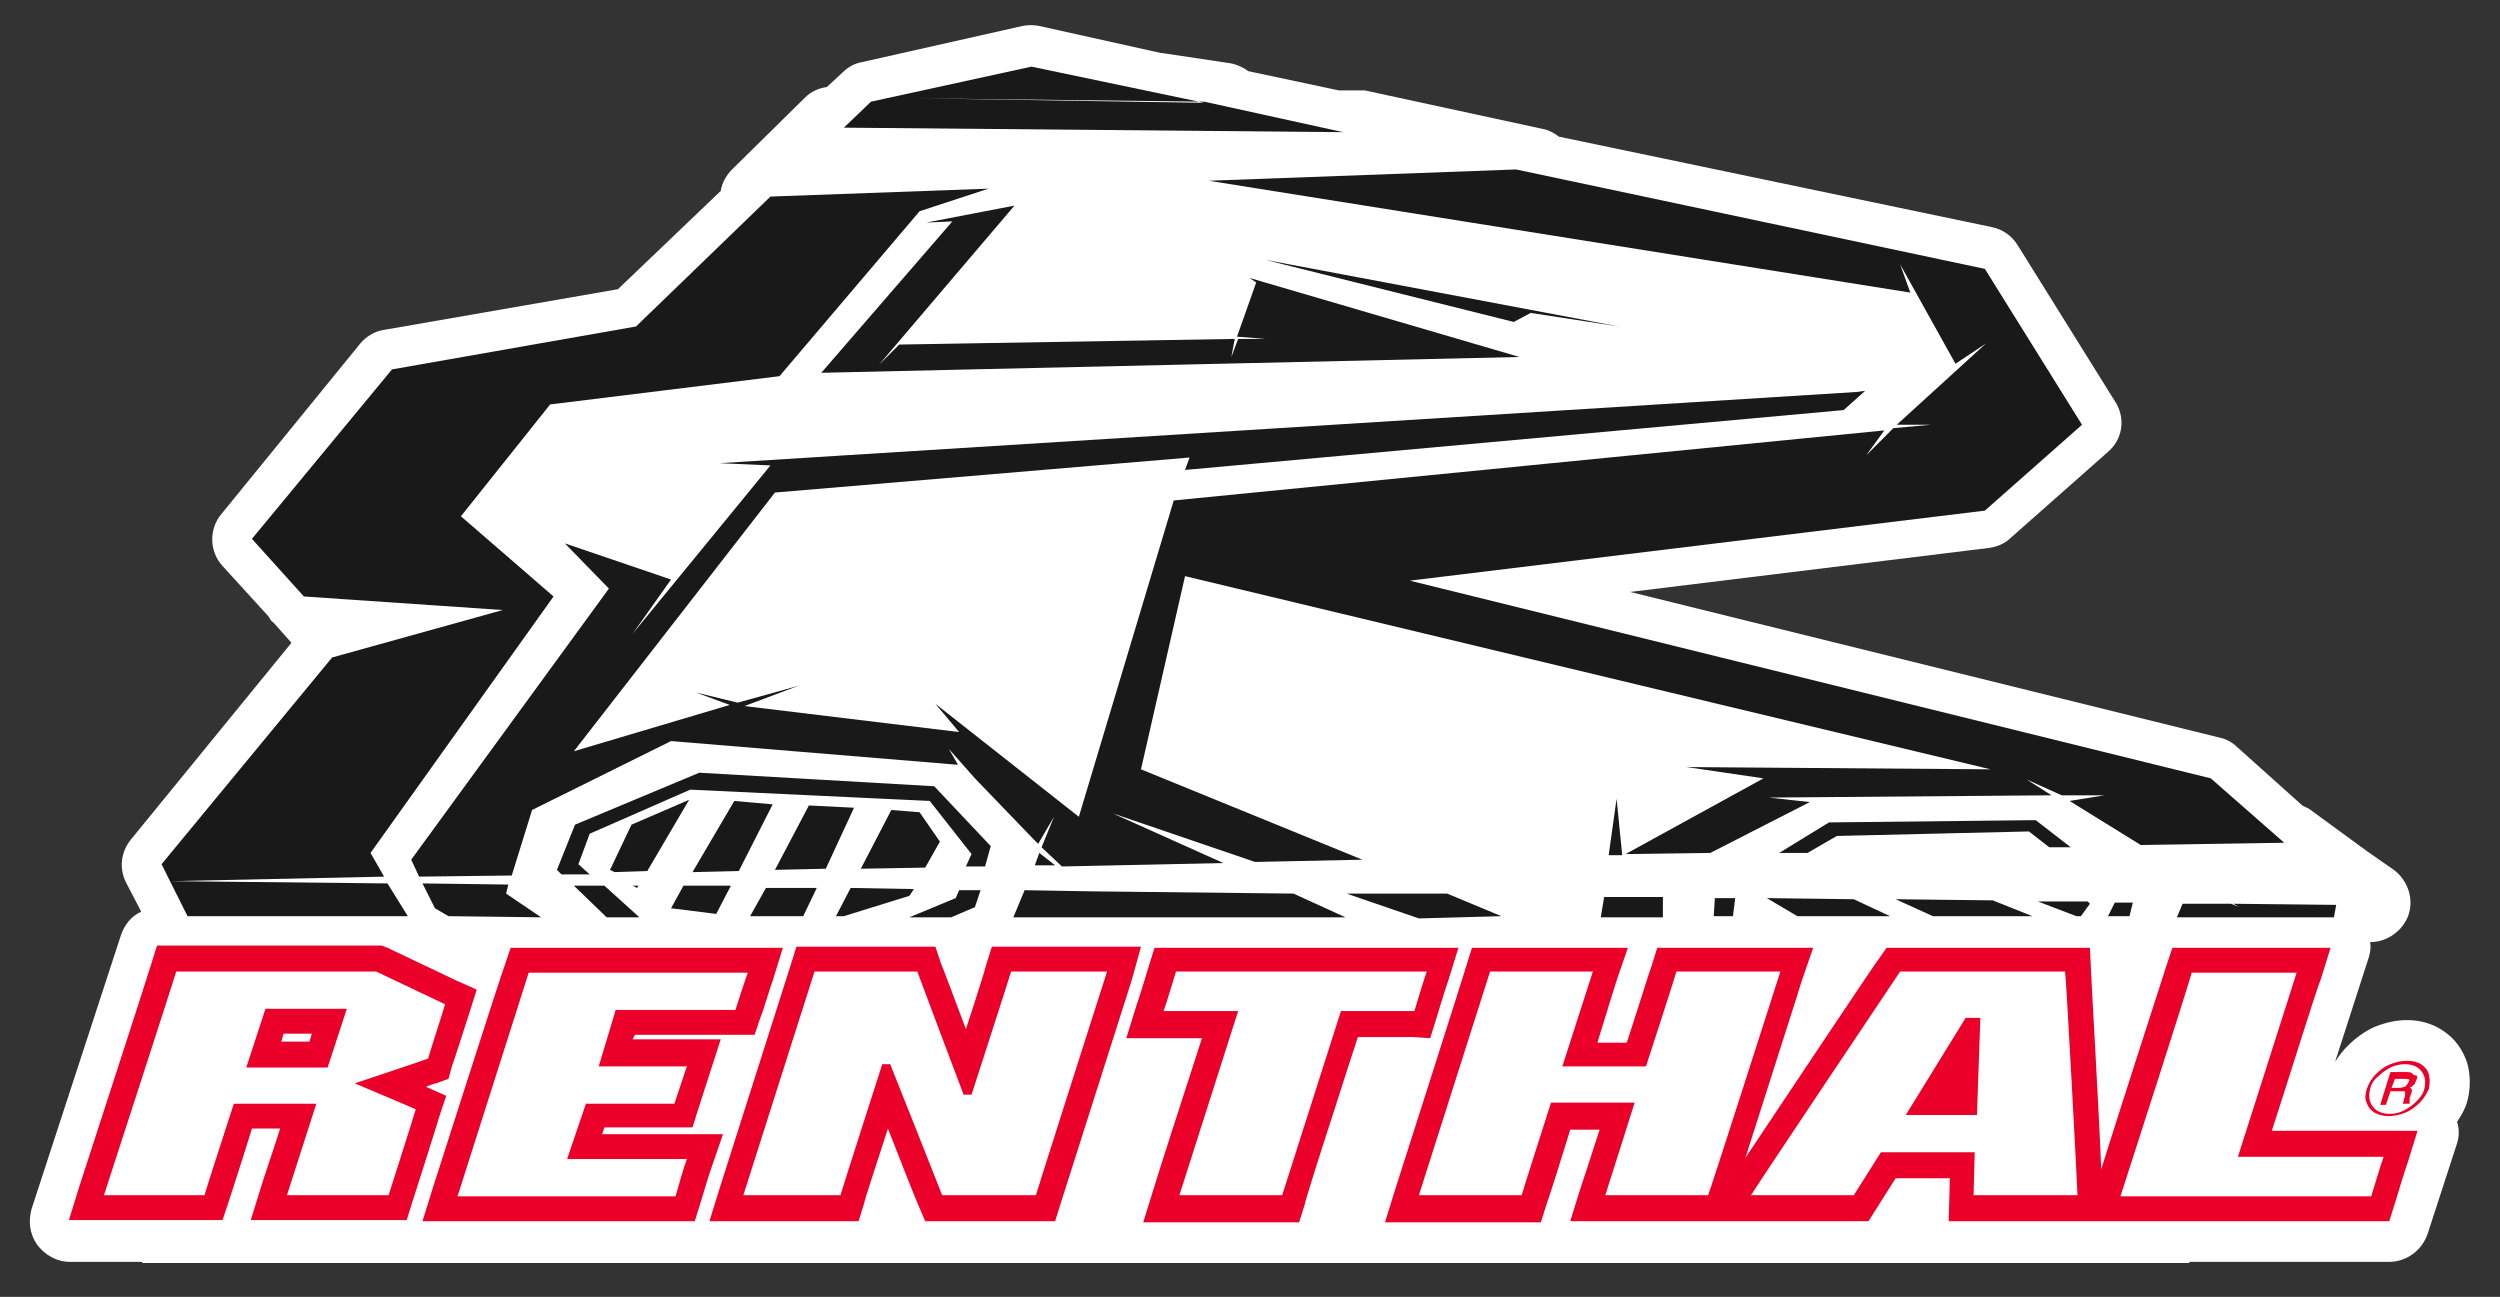 <?xml version="1.0" encoding="utf-8"?>
<!-- Generator: Adobe Illustrator 22.1.0, SVG Export Plug-In . SVG Version: 6.00 Build 0)  -->
<svg version="1.1" id="Layer_1" xmlns="http://www.w3.org/2000/svg" xmlns:xlink="http://www.w3.org/1999/xlink" x="0px" y="0px"
	 viewBox="0 0 221.3 114.8" style="enable-background:new 0 0 221.3 114.8;" xml:space="preserve">
<rect x="0" y="0" width="221.3" height="114.8" fill="#333333" stroke="none"/>
<style type="text/css">
	.st0{fill:#FFFFFF;}
	.st1{fill:#191919;}
	.st2{fill:#EA0029;}
</style>
<g>
	<path class="st0" d="M218.4,94.1c-0.4-1.2-1.1-2.2-2.2-2.9c-0.9-0.6-2-0.9-3.1-0.9c-1,0-1.9,0.2-2.9,0.6c-0.9,0.4-1.7,1-2.4,1.7
		c-0.4,0.4-0.8,0.9-1.1,1.4l3-9.3c0.1-0.4,0.2-0.8,0.1-1.3l0,0c1.5,0,2.9-1,3.4-2.4c0.5-1.5-0.1-3.1-1.3-4l-2.3-1.6l-5.2-3.8
		c-0.2-0.1-0.4-0.2-0.6-0.3l-5.8-5.2c-0.4-0.4-1-0.7-1.5-0.8l-52.2-12.9l31.8-3.9c0.7-0.1,1.4-0.4,1.9-0.9l8.6-7.6
		c1.3-1.1,1.6-3,0.6-4.5l-8.6-13.8c-0.5-0.8-1.3-1.4-2.3-1.6l-38.3-8c-0.4-0.3-0.9-0.6-1.5-0.7L120.8,8c-0.2,0-0.4,0-0.6,0
		c0,0-0.6,0-1.7,0l-8-1.7c-0.4-0.3-1-0.6-1.6-0.7l-6-0.9h-0.1L92,2.3c-0.5-0.1-1-0.1-1.5,0L76.3,5.5c-0.6,0.1-1.2,0.4-1.7,0.9
		l-1.4,1.3c-0.7,0.1-1.4,0.4-1.9,0.9L64.8,15c-0.5,0.5-0.9,1.2-1,1.9l-9.1,8.7L34,29.2c-0.8,0.1-1.6,0.6-2.1,1.2L19.6,45.5
		c-1.1,1.3-1.1,3.3,0.1,4.6l4.1,4.5c0.1,0.2,0.2,0.4,0.4,0.5l1.6,1.8L11.6,74.3c-0.9,1.1-1.1,2.6-0.4,3.9l1.3,2.5
		c-0.9,0.4-1.5,1.2-1.8,2.1L2.8,107c-0.3,1.1-0.2,2.2,0.5,3.2c0.7,0.9,1.7,1.5,2.9,1.5h6.4v0.1h181.2v-0.1h17.7c1.5,0,2.9-1,3.4-2.5
		l2.6-8c0.2-0.6,0.2-1.3,0-1.9c0.4-0.6,0.7-1.1,0.9-1.8C218.7,96.4,218.7,95.2,218.4,94.1z"/>
	<path class="st1" d="M81,8.7l21.3-0.5l4.3,0.9L81,8.7z M61.9,68.4l-11,4.6l-1.6,4l0.4,0.4h2.5l-1-0.9l1-2.7l8.9-3.9l21.2,1l3.7,4.7
		l-0.5,1.1h1.7l0.5-1.8l-5-5.3L61.9,68.4z M83.2,74.5l-1.8-2.6l-2.5-0.2l-2.7,5.2l5.7-0.1L83.2,74.5z M84.6,79.5l-4.1,1.7h3.7
		l2.1-0.9l0.5-1.5h-1.9L84.6,79.5z M142.4,75.7h1.2l-0.5-5L142.4,75.7z M96.5,78.9l0.8,0.7L96.5,78.9l-5.8-0.1l-1,2.4h29.4l-4.6-2.1
		L96.5,78.9z M119.2,79.1l6.4,2.2l7.3-0.2l-4.8-2H119.2z M91.6,76.6h1.8L92,75.5L91.6,76.6z M80.9,78.7l-5.6-0.1L74,81.1h0.7
		l5.8-1.8L80.9,78.7z M142,79.4l-0.3,1.8h5.5v-1.8H142z M56,78.4l0.4,0.2l0.1-0.2H56z M50.8,78.4l2.9,2.8h2.9l-3.1-2.8H50.8z
		 M71.6,71.3l-3,5.7l4.5-0.1l2.5-5.4L71.6,71.3z M45,78.3l-7.6-0.1l1.1,2.2l1.2,0.7l8.2,0.1l-3.1-2.1L45,78.3z M55.9,73L54,77
		l0.4,0.2l2.9-0.1l3.7-6.3L55.9,73z M59.4,80.4l4,0.5l1.3-2.5h-4.2L59.4,80.4z M66.4,81.1h1.8h2.9l1.2-2.5h-4.5L66.4,81.1z M65,70.9
		l-3.7,6.3l4.1-0.1l3-5.9L65,70.9z M195.7,68.9l-70.9-17.5l50.9-6.2l8.6-7.6l-8.6-13.8L134.2,15L107,16l62.1,9.9l-0.9-2.5l4.9,8.8
		l2.7-1.8l-7.9,7.2h3l-3.3,0.3l-2.4,2.4l1.6-2.2l-62.9,6.2l-8.4,28l-12.7-10l2.1,2.5l-19-2.3l4.8-1.8l-5.4,1.5l-3.7-0.9l3,1.1
		l-13.8,4.1l17.8-22.9l36.7-3.1l-0.4,1.1l58.3-5.3l1.9-1.7l-0.8,0.1L63.7,41l4.5,0.2L56,56.1l3.4-4.8L50,48.1l3.9,4l-17.5,24
		l0.7,1.5l8.2-0.1l1.8-5.8l12.3-6.1l25.4,2.1L84,66.3l2.3,2.6l5.2,5.4l0.4,0.4l1.4-2.4L92.2,75l1.8,1.7l14.3-0.3L98.5,72l12.6,4.3
		l9.5-0.2l-19.6-8l3.9-17.1l71.3,17.1l-26.9-0.2l6.8,1l-12.2,6.7l7.5-0.1l8.8-4.5l-3.6-0.4l25-0.2l-2.2-1.4l3.1,1.4h3.8l-3.1,0.5
		l6.3,3.9l12.7-0.2L195.7,68.9z M81,8.7l21.3-0.5l-11-2.3L77.1,9l-2.4,2.3l44.2,0.4L106.6,9L81,8.7z M34.7,32.7l-12.4,15l4.6,5.1
		L44.5,54l-15.1,4.2L14.3,76.5l2.3,4.6h19.5l-1.8-2.9L15.1,78L34,77.6l-1.2-2.1L49,52.8l-8.2-7.1l7.9-9.9L69,33.3l12.4-14.6l6.1-2
		l-19.3,0.7L56.3,28.9L34.7,32.7z M206.8,80.1l-9.1-0.1l0.5,0.3l-0.7-0.3h-4.3l-0.5,1.2h8.6l0,0h5.3L206.8,80.1z M151.7,81.1h1.7
		l0.2-1.6h-1.8L151.7,81.1z M134.5,31.6l-23.9-7l0.6,0.4l-1.7,4.8L112,30h-2.4l-0.6,1.6l0.3-1.6l-29.7,0.5l-1.8,1.8l12-14.1L82,19.7
		l2.3-0.1L72.7,33L134.5,31.6z M143.3,28.9L112,23l22,5.5l1.5-0.8L143.3,28.9z M179.6,73.6l1.8,1.4h1.9l-3.1-2.4l-18.3,0.2l-4.4,2.7
		h2.5l2.6-1.5L179.6,73.6z M156.4,79.5l2.7,1.6h8.2l-3.2-1.5L156.4,79.5z M167.8,79.6l3.3,1.5h8.8l-3.5-1.4L167.8,79.6z M180.4,79.8
		l3.4,1.3h0.4L185,80l-0.2-0.2H180.4z M186.6,81.1h1.9l0.3-1.2h-1.6L186.6,81.1z"/>
	<path class="st2" d="M213.5,95c-0.1-0.1-0.3-0.1-0.6-0.1h-1.3l-0.9,2.9h0.5l0.4-1.2h0.8c0.2,0,0.3,0,0.4,0c0.1,0,0.1,0.1,0.1,0.1
		s0,0.1,0,0.3l-0.1,0.3c0,0.2-0.1,0.3-0.1,0.4h0.6v-0.1c0-0.1,0-0.2,0-0.4l0.1-0.3c0.1-0.2,0.1-0.3,0.1-0.4s-0.1-0.2-0.2-0.2
		c0.2-0.1,0.3-0.2,0.4-0.3c0.1-0.1,0.1-0.2,0.2-0.4c0.1-0.2,0.1-0.3,0-0.4C213.7,95.2,213.6,95.1,213.5,95z M213.2,95.8
		c-0.1,0.2-0.2,0.3-0.3,0.4c-0.1,0-0.3,0.1-0.5,0.1h-0.7l0.3-0.8h0.8c0.2,0,0.4,0,0.5,0.1C213.3,95.5,213.3,95.6,213.2,95.8z
		 M215,95.1c-0.1-0.4-0.4-0.7-0.7-0.9c-0.3-0.2-0.8-0.3-1.2-0.3c-0.5,0-1,0.1-1.5,0.3c-0.5,0.2-0.9,0.5-1.3,0.9
		c-0.4,0.4-0.6,0.8-0.8,1.3c-0.1,0.4-0.2,0.9,0,1.2c0.1,0.4,0.4,0.7,0.7,0.9c0.4,0.2,0.8,0.3,1.2,0.3c0.5,0,1-0.1,1.5-0.3
		c0.5-0.2,0.9-0.5,1.3-0.9c0.4-0.4,0.6-0.8,0.8-1.2C215.1,95.9,215.1,95.5,215,95.1z M214.6,96.4c-0.1,0.4-0.3,0.7-0.7,1.1
		c-0.3,0.3-0.7,0.6-1.1,0.8c-0.4,0.2-0.8,0.3-1.3,0.3c-0.4,0-0.8-0.1-1.1-0.3c-0.3-0.2-0.5-0.5-0.6-0.8s-0.1-0.7,0-1.1
		s0.3-0.8,0.7-1.1c0.3-0.3,0.7-0.6,1.1-0.8c0.4-0.2,0.9-0.3,1.3-0.3c0.4,0,0.8,0.1,1.1,0.3c0.3,0.2,0.5,0.5,0.6,0.8
		C214.7,95.6,214.7,96,214.6,96.4z M39.5,97l-1.8-0.8c0.5-0.2,0.8-0.3,0.9-0.3l1.1-0.4l0.3-1.1c0.1-0.2,1.5-4.6,1.6-4.9l0.6-1.9
		l-1.8-0.8c-0.4-0.2-5.9-2.8-6.1-2.9l-0.5-0.2H13.9l-0.5,1.6c-0.1,0.4-6.2,19.2-6.4,19.8L6.1,108h13.6l0.5-1.5
		c0.1-0.3,1.4-4.3,2.1-6.6h2.5c-0.7,2.2-1.6,4.8-1.7,5.2l-0.9,2.9H36l0.5-1.6c0.1-0.3,2.3-7.2,2.4-7.6L39.5,97z M27.6,91.5l-0.2,0.7
		h-2.5l0.2-0.7H27.6z M63,103.3c-0.2,0.5-0.9,2.9-1,3.2l-0.5,1.6H37.4l0.9-2.9c0.2-0.6,6.2-19.4,6.4-19.8l0.5-1.5h24.1l-0.9,2.9
		c-0.2,0.5-0.9,2.9-1.1,3.3l-0.5,1.5h-1.6h-9L56,92h7.8l-2,6.2l-0.5,1.6h-7.8l-0.2,0.6h7.6H64L63,103.3z M100.2,86.7
		c-0.2,0.6-6.2,19.5-6.3,19.8l-0.5,1.6H81.9l-0.6-1.4c-0.1-0.2-1.5-3.7-2.7-6.8c-1,3.1-2.1,6.4-2.1,6.6l-0.5,1.6H62.8l0.9-2.9
		c0.2-0.6,6.2-19.5,6.3-19.8l0.5-1.6h12.3l0.5,1.5c0.1,0.2,1.2,3.1,2.2,5.8c0.9-2.7,1.8-5.6,1.8-5.7l0.5-1.6H101L100.2,86.7z
		 M125.1,91.8h-4.9c-0.5,1.5-1.3,4-2.1,6.5c-1.3,4-2.6,8.1-2.6,8.3l-0.5,1.6h-13.8l0.9-2.9c0.1-0.4,2.8-8.8,4.3-13.4h-3.6h-3.1
		l0.9-2.9c0.2-0.5,1-3.2,1.1-3.5l0.5-1.6H126h3.1l-0.9,2.9c-0.2,0.5-1,3.2-1.1,3.5l-0.5,1.6L125.1,91.8L125.1,91.8z M201.1,100.1
		H214l-0.9,2.9c-0.2,0.5-1,3.2-1.1,3.5l-0.5,1.6h-25.2h-1.7h-12.1l0.1-3.8h-4.8l-2.4,3.8h-12.6h-2H139l0.9-2.9c0.1-0.3,1-3,1.7-5.2
		H139c-0.7,2.3-2,6.4-2.1,6.6l-0.5,1.6h-13.8l0.9-2.9c0.2-0.6,6.2-19.4,6.3-19.8l0.5-1.6h13.8l-1,2.9c-0.1,0.3-1,3.2-1.7,5.5h2.6
		c0.8-2.4,2.1-6.6,2.2-6.8l0.5-1.6h13.8l-1,2.9c-0.1,0.4-3.2,10-5,15.7c3.4-5.1,11.6-17.4,11.8-17.6l0.7-1h18l0.1,2.1
		c0,0.4,0.7,12.3,0.9,17.5c1.5-4.8,5.7-17.8,5.8-18.1l0.5-1.5h14l-0.9,2.9C205.2,87.1,202.6,95.5,201.1,100.1z"/>
	<path class="st0" d="M39.4,88.9c-0.4-0.2-5.9-2.8-6.1-2.9H15.6c-0.1,0.4-6.2,19.2-6.4,19.8h8.9c0.1-0.4,2.6-8.1,2.6-8.1H28
		c0,0-2.4,7.5-2.6,8.1h9c0.1-0.3,2.3-7.2,2.4-7.6c-0.4-0.2-5.4-2.3-5.4-2.3s6.3-2.1,6.5-2.2C37.9,93.6,39.3,89.3,39.4,88.9 M29,94.5
		h-7.2l1.7-5.2h7.2L29,94.5z M51.9,97.6l-1.7,5h10.6c-0.2,0.5-0.9,2.9-1,3.3H40.5c0.2-0.6,6.2-19.5,6.3-19.8h19.4
		c-0.2,0.5-1,3-1.1,3.3H54.5l-1.5,5h7.8l-1.1,3.3h-7.8V97.6z M86,96.9c0,0,3.4-10.5,3.5-10.9H98c-0.2,0.6-6.2,19.4-6.3,19.8h-8.3
		c-0.1-0.3-4.6-11.6-4.6-11.6h-0.7c0,0-3.6,11.2-3.7,11.6h-8.6C66,105.2,72,86.3,72.1,86h9.1c0.1,0.3,4.1,10.9,4.1,10.9H86
		 M126.3,86c-0.2,0.5-1,3.2-1.1,3.5h-6.5c0,0-5.1,16-5.2,16.3h-9.1c0.2-0.6,5.2-16.3,5.2-16.3H103c0.2-0.5,1-3.2,1.1-3.5H126.3
		 M157.6,86c-0.2,0.6-6.2,19.4-6.4,19.8h-9.1c0.2-0.6,2.6-8.2,2.6-8.2h-7.4c0,0-2.5,7.8-2.6,8.2h-9.1c0.2-0.6,6.2-19.5,6.3-19.8h9.1
		c-0.2,0.6-2.7,8.4-2.7,8.4h7.4c0,0,2.6-8,2.7-8.4H157.6z M183.9,105.8c0-0.5-1-19.4-1.1-19.8h-14.6c-0.2,0.3-12.8,19.1-13.2,19.8
		h9.1l2.4-3.8h8.3l-0.1,3.8H183.9z M168.7,98.7l5.3-8.6h1.3l-0.3,8.6H168.7z M211,102.4c-0.2,0.5-1,3.2-1.1,3.5h-22.2
		c0.1-0.3,6.3-19.5,6.3-19.8h9.3c-0.2,0.6-4.8,15.1-5.2,16.3C198.1,102.4,211,102.4,211,102.4z"/>
</g>
</svg>
